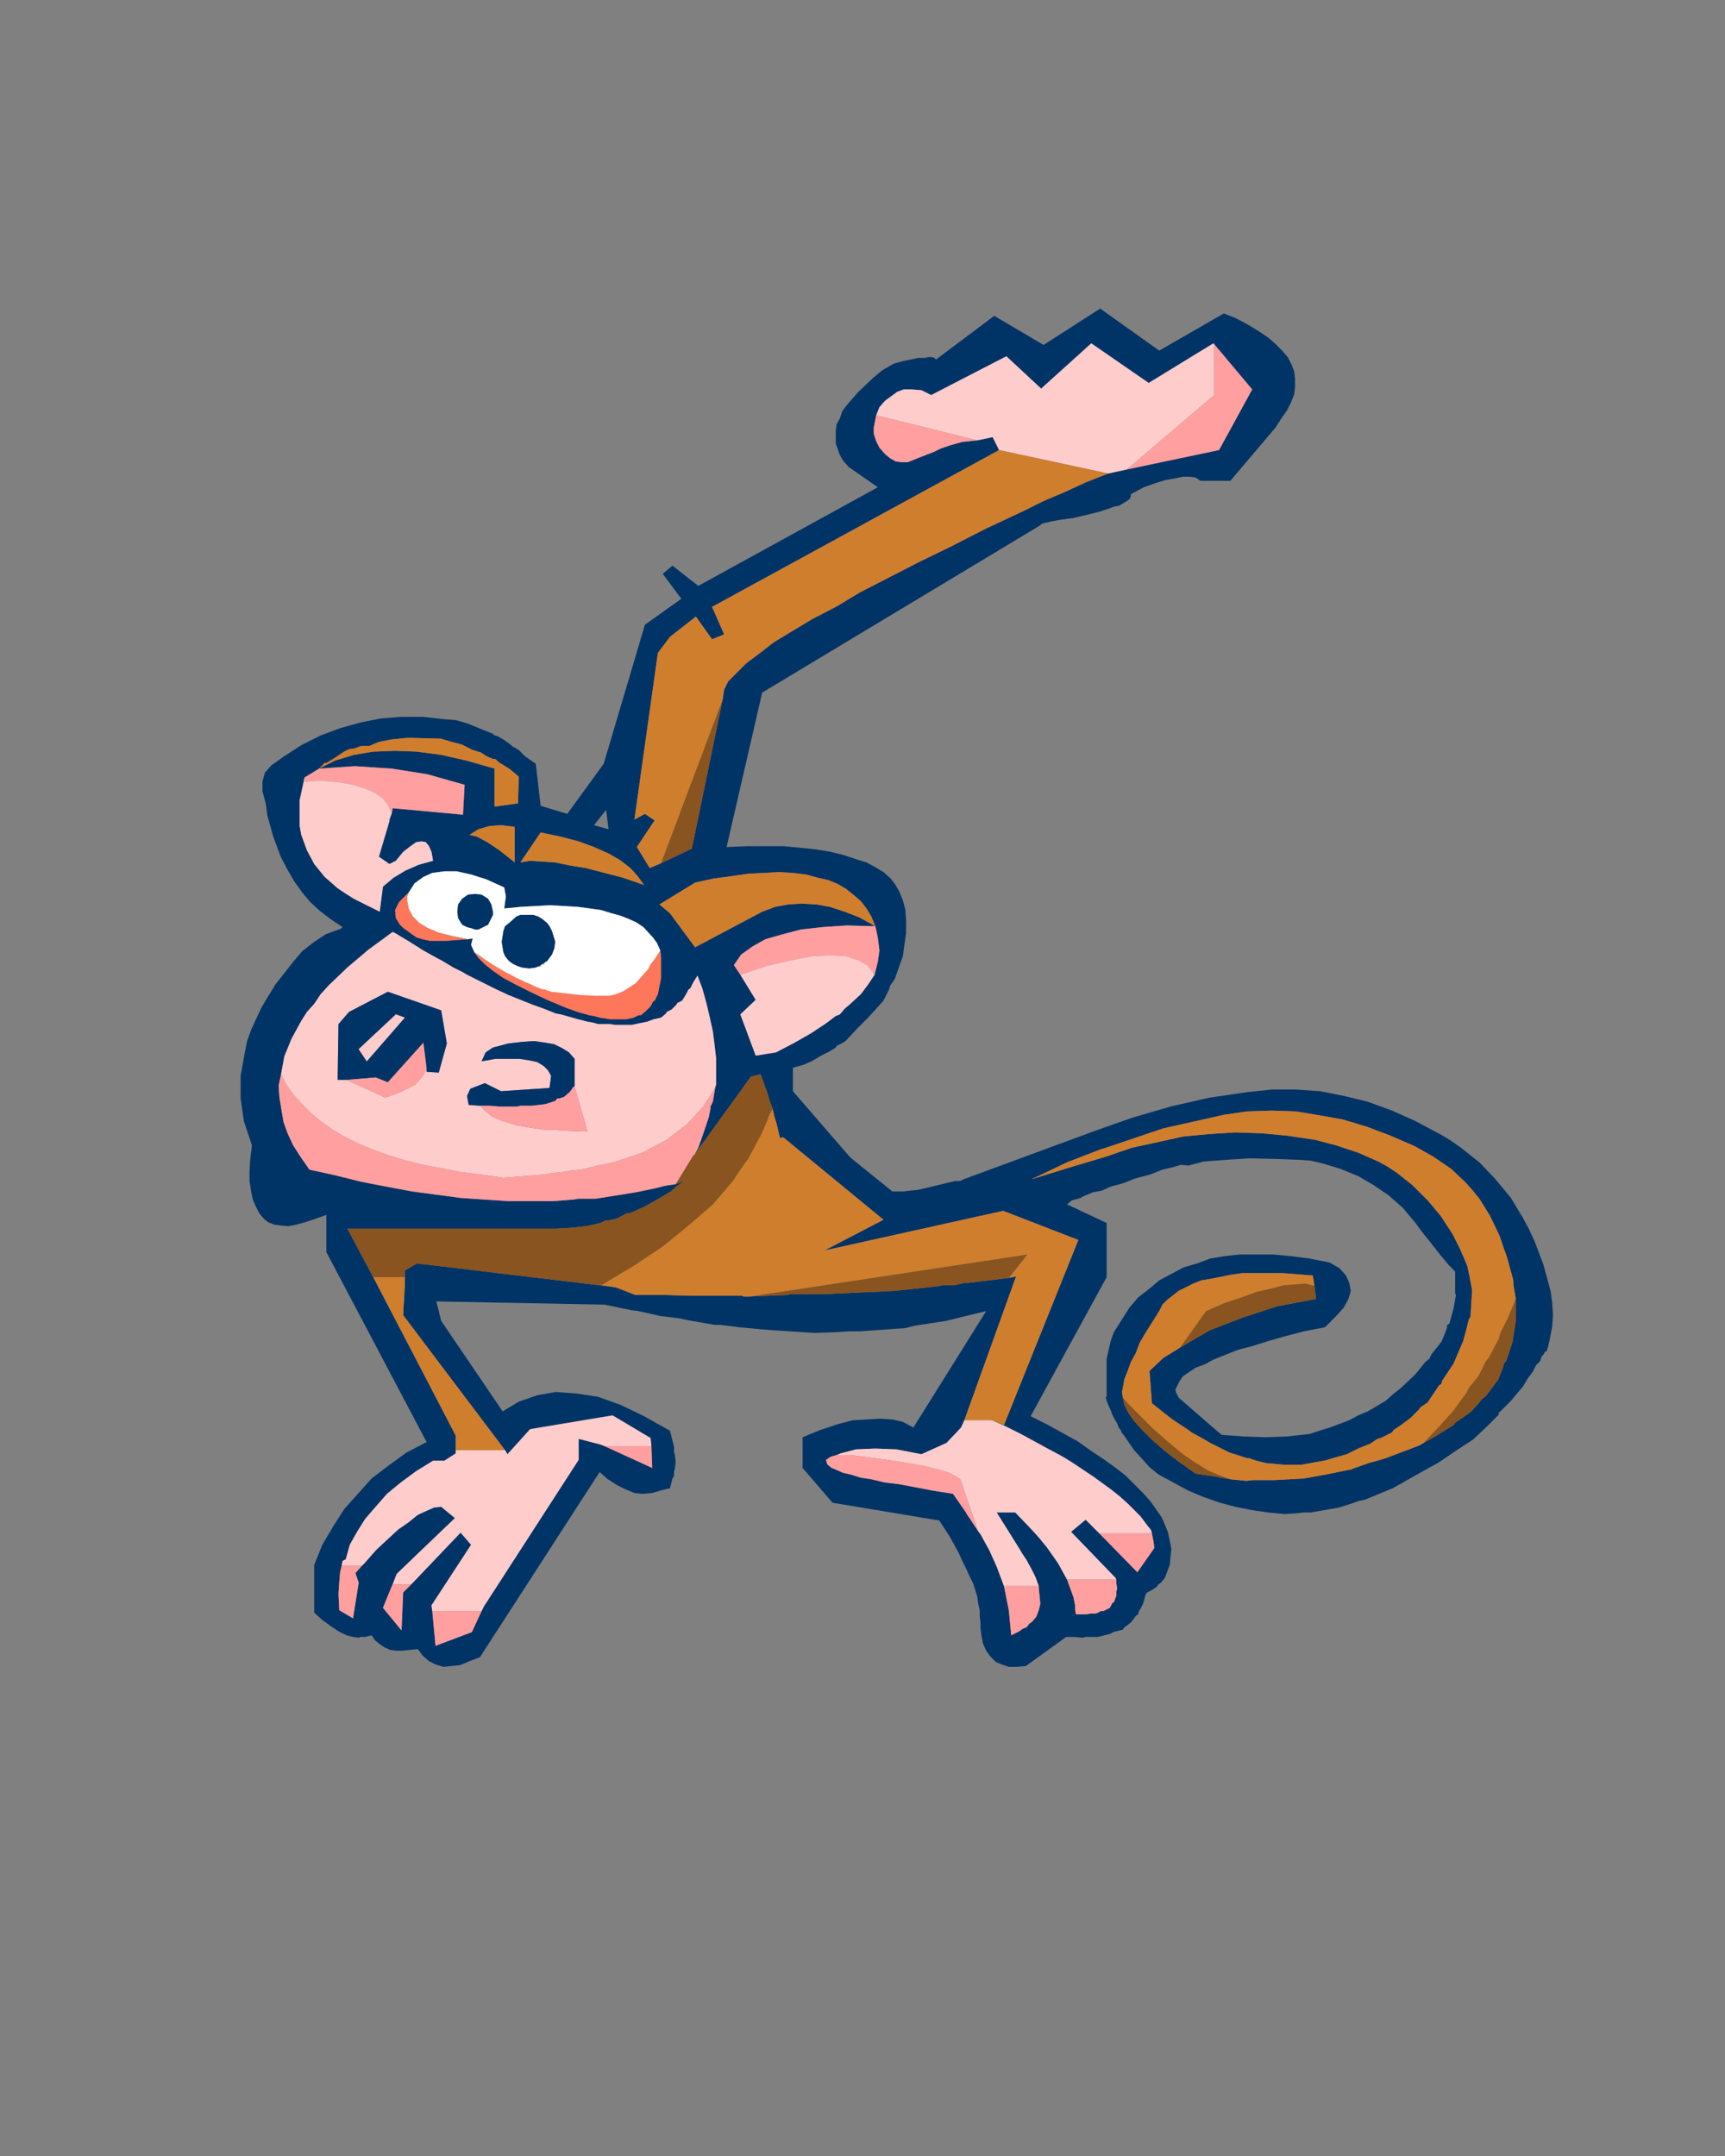 <?xml version="1.0" encoding="UTF-8" standalone="no"?>
<!DOCTYPE svg PUBLIC "-//W3C//DTD SVG 1.0//EN"
"http://www.w3.org/TR/2001/REC-SVG-20010904/DTD/svg10.dtd">
<!-- Created with Sodipodi ("http://www.sodipodi.com/") -->
<svg
   id="svg1931"
   sodipodi:version="0.33"
   xmlns="http://www.w3.org/2000/svg"
   xmlns:sodipodi="http://sodipodi.sourceforge.net/DTD/sodipodi-0.dtd"
   xmlns:xlink="http://www.w3.org/1999/xlink"
   width="80pt"
   height="100pt"
   sodipodi:docbase="/home/lolo/cvs/monkey-bubble/pixmaps"
   sodipodi:docname="/home/lolo/cvs/monkey-bubble/pixmaps/right_monkey.svg">
  <rect width="100%" height="100%" fill="#808080" stroke="none"/>
  <defs
     id="defs1933" />
  <sodipodi:namedview
     id="base" />
  <g
     id="g1652"
     transform="translate(-241.275,-33.227)">
  
  <g
   transform="matrix(5.000000e-2,0,0,5.000000e-2,43.005,34.51)"
   id="g555"
   style="font-size:12;fill:none;">
    <path
   style="fill-rule:evenodd;fill:#003366;"
   d="M4315,911l-14,10l-8,9l-3,11v12l4,15l2,15l4,14l3,11l4,11l6,16l8,15l8,14      l10,14l10,12l12,11l13,10l15,10l-2,2l-19,7l-15,10l-14,11l-11,13l-22,28l-17,28l-13,28l-5,14l-3,15l-5,28v28l4,28l10,30l-2,16      l-1,15v13l2,13l2,10l4,9l4,8l6,7l5,4l7,3l8,1l10,1l10-2l11-3l12-4l14-5v46l124,235l-25,13l-22,16l-21,16l-17,19l-17,19l-14,22      l-13,22l-10,25v59l10,9l11,8l9,6l10,5l8,2l8,1v-1h1h2h4l8-2l4,6l6,5l6,4l7,3l7,1h8l19-2l6,8l8,7l8,4l10,3l9-1l11-1l12-5l13-5      l148-229l10,9l2,1l3,2l6,4l10,5l12,5l10,1l12-1l10-3l12-3l2-8l1-4l2-3v-5l1-4l1-8l-1-10l-1-2v-1v-2v-4l-5-20l-32-18l-29-14      l-28-10l-26-4l-26-2l-23,4l-23,8l-20,12l-76-112l-6-24l208,4l34,7l8,1l9,2l18,4l16,2l8,1l9,2l34,6h7l8,1l16,2l32,3l30,2l31,2      l28-1l14-1h15l27-2l28-2l12-3l13-2l26-4l24-6l25-6l-90,144l-13-7l-13-3l-15-1l-16,1l-18,1l-19,5l-21,7l-22,9v38l37,43l132,22      l13,20l11,20l4,9l5,10l4,9l5,10l5,16l1,8l2,9v7l1,8v7l1,8l2,11l4,9l5,7l7,7l7,3l9,3h9l12-1l50-36h10l10,1l4-1h5h10l8-2l8-2l3-2      l4-1l8-2l2-3l3-2l5-4l4-5l2-3l3-2l1-4l2-3l3-6l2-7l1-4l2-3l6-3l6-4l2-3l3-2l5-6l3-8l3-8l1-10l1-10l-4-20l-4-10l-4-9l-14-20      l-9-10l-10-10l-12-12l-13-10l-14-10l-15-10l-17-12l-18-10l-20-11l-20-10l94-172v-67l-49-23l6-5l11-3l3-2l5-2l7-3l11-2l11-5l15-4      l15-6l19-5l15-6l13-3l10-3l9,1l19-5l26-2l31-2l38,1l26,1l12,1l13,3l23,7l22,9l19,11l19,13l17,15l16,19l8,11l4,5l5,6l3,4l4,5l3,4      l4,5l5,6l5,6l4,4l4,4v6v9v7v4v1l1,2l-3,17l-5,18l-2,2h-1v1v2l-2,6l-5,12l-8,10l-4,5l-3,6l-5,4l-4,5l-8,10l-18,17l-10,8l-9,8      l-22,13l-12,5l-11,6l-24,9l-13,4l-12,4l-28,3l-27,1l-28-1l-26-2l-53-46l-3-6l-1-4l5-10l4-6l7-5l9-6l11-4l11-6l15-6l15-6l19-5      l19-6l21-6l23-6l26-5l13-13l10-11l6-11l3-10l-2-10l-4-9l-8-9l-12-7l-25-5l-23-3l-22-2h-20h-21l-19,2l-18,3l-16,6l-17,5l-15,8      l-15,8l-13,11l-13,10l-11,13l-19,30l-4,11l-5,22v47h-1v1l1,4l2,5l4,9v1l1,2l2,4l4,7l2,5l3,4v1l1,2l2,2l4,6l9,13l11,12l8,9l11,9      l37,20l19,8l20,7l19,5l20,4l20,3l21,2l16-1l8-1h9l34-6l16-5l8-3l9-2l34-14l30-17l27-15l22-15l20-13l16-15l16-16v-2v-1h1l2-2l4-4      l8-8l15-18l6-10l6-8l4-8l5-5l2-6l3-3l1-3h2l2-6l2-9l3-16l1-14l-1-16l-2-14l-9-33l-11-29l-7-15l-7-13l-15-25l-19-23l-20-21      l-24-19l-13-9l-12-7l-30-16l-29-13l-30-11l-29-7l-30-6l-30-2h-30l-29,3l-48,7l-48,11l-48,14l-48,17l-160,59l-4,2h-6l-25,6l-21,5      l-10,1l-8,1h-8h-6l-52-42l-71-82v-29l14-4l9-4l12-7l10-5l8-5l1-2l2-1l4-2l5-3l14-15l14-14l10-11l9-10l7-14l1-4l2-3l4-6l10-28      l2-15l2-14v-15l-1-14l-3-11l-4-10l-5-9l-6-8l-9-8l-10-6l-11-6l-13-4l-15-5l-16-4l-18-3l-19-2l-21-2h-22h-24l-25,1l44-191      l344-207l2-2l4-1l9-2l11-2l15-2l17-4l16-4l12-4l5-2l6-1l7-4l6-4l2-4v-2v-1h1l15-8l14-5l13-4l12-2l9-2h9l7,1l6,4h37l56-66l7-11      l7-10l5-10l4-10l1-10v-9l-1-9l-3-8l-5-10l-7-8l-8-8l-9-8l-12-8l-13-8l-15-8l-15-6l-80,46l-73-52l-70,45l-61-36l-72,54l-2-2l-3-1      h-4l-5,1h-8l-9,2l-10,2l-11,3l-14,8l-11,9l-19,18l-14,16l-6,8l-3,9l-4,7l-1,8v16l5,14l4,7l7,8l36,25l-222,122l-32-25l-12,10      l23,31l-45,32l-51,172l-45,62l-33-10l-6-52l-13-9l-8-8l-7-4l-5-4l-7-5l-7-4l-4-1l-2-2l-32-13l-14-4l-13-1l-28-3h-26l-26,2l-25,5      l-25,7l-24,9l-24,12L4315,911z M4449,889l10-1l10-1h6l36,1l13,4l12,3l4,2l10,5l10,3l6,4l4,2l5,2h2l2,1l3,3l5,3l8,5l5,4l7,6      l-1,33l-29,4v-47l-35-10l-31-7l-30-4l-27-1l-27,1l-24,4l-23,7l-20,10l44-3l46,3l44,7l46,13l-2,37l-87-8l-1,6l-3,8v2l-13,44l13,9      l8-4l9-11l9-7l7-5l7-1l5,1l4,5l3,7l2,11l-18,5l-16,7l-15,9l-13,11l-4,31l-32-16l-11-7l-9-6l-16-14l-13-16l-9-17l-7-19l-2-11v-10      v-22l5-23v-1l1-4l18-11l4-4l2-2v-1h1h2l10-6l12-8l6-3l7-1l8-3h10l12-5L4449,889z M4602,1041l-19-15l-15-10l-13-7l-9-2l11-7l14-4      l14-1l17,2V1041z M4700,995l15-19l3,24L4700,995z M4609,1041l25-37l24,5l23,6l19,7l18,8l14,8l13,10l9,10l8,11l-26-9l-23-6l-23-6      l-19-3l-19-4l-16-1l-15-1L4609,1041z M5210,415l43,40l62-56l71,49l80-49l1,1l47,56l-41,75l-114,24l-23,5l-28,11l-26,12l-26,11      l-24,12l-47,22l-43,22l-41,20l-37,19l-35,18l-30,18l-29,15l-25,15l-23,14l-18,14l-16,12l-12,12l-10,10l-5,10l-2,13l-38,184      l-38,18l-14,6l-16-26l22-33l-12-8l-13,7l29-206l15-20l32-25l20,28l15-6l-15-34l355-194l-8-16l-19,4l-19,2l-14,4l-12,4l-8,4      l-18,7l-15,6h-8l-7-1l-7-4l-6-5l-7-8l-4-8l-3-9v-8l3-15l4-10l7-8l15-11l8-3h10l12,1l12,6L5210,415z M5589,1552l2,13l2,16l-48,9      l-43,14l-41,16l-36,21l-21,13l-17,16l3,40l24,19l12,8l6,4l3,2l4,3l11,6l12,7l24,12l22,7h2h1l2,1l6,2l12,3l22,2h22l28-5l28-8      l14-7l15-6l6-4l3-2l4-1l14-7l2-3l3-2l6-4l12-9l10-10l2-3l3-2l6-4l8-12l4-6l2-3l3-2l1-4l2-3l4-6l8-12l6-14l6-14l4-15l2-8l1-4l2-3      l1-17l1-16l-3-16l-3-14l-9-21l-9-18l-15-23l-16-19l-19-19l-19-15l-12-8l-11-6l-25-11l-27-9l-27-7l-34-5l-32-3l-32-1l-32,2l-32,3      l-32,7l-32,7l-32,11l-47,14l-45,14l44-21l44-17h1l74-25l76-17l28-4l30-1l30,1l30,5l28,5l30,9l29,11l30,13l23,13l22,15l18,17l8,9      l9,11l13,21l12,25l4,12l5,14l8,29v5l1,6l2,12v13v14l-4,26l-8,24l-2,2l-1,1v2l-2,6l-5,12l-15,20l-5,4l-4,5l-9,10l-11,8l-6,4l-3,2      l-2,3l-26,16l-11,6l-5,3l-42,16l-21,6l-20,7l-1,1h-2l-29,6l-28,5l-36,2h-18h-9l-8,1l-20-2l-23-4l-20-3l-21-15l-17-13l-15-13      l-12-12l-11-12l-7-10l-5-10l-2-9l-1-7l1-5l2-11l4-10l4-11l6-11l5-13l7-12l17-27l4-8l6-6l14-11l18-9l10-4l12-2l25-5l14-2h16h33      L5589,1552z M5222,1553l-9,2l-33,4l-17,2h-5l-4,1l-8,2h-10h-5l-4,1l-18,2l-38,4l-42,2l-43,2h-23h-12h-6h-3l-2,1l-47,2h-8l-2-1      h-1h-2h-4h-8h-16h-33l-34-1h-34l-23-9l-5-1l-25-3l-217-26l-15,9v19l-2,36l126,167l3,5l28-31l102-17l47,28l1,10l1,27l-59-27l-5-2      l-27-7v26l-117,181l-3,6l-12,26l-45,17l-4-43l-1-7l49-75l-13-15l-61,64l-10,10l-2,47l-23-28l11-27l1-2l5-13l72-69l-17-14l-9,1      l-9,4l-11,5l-11,9l-13,9l-13,12l-14,13l-15,17l-3,3l-8,9l4,12l-7,44l-17-10l-1-20l1-15l1-12l2-8l1-6l4-2l5-18l9-16l10-16l13-15      l14-16l17-14l19-14l21-13h14l14-9v-4v-18l-102-196l-32-60h258l18-1l19-2l18-4l4-2l2-1h3l10-2l8-4l4-2l2-1h3l18-8l16-9l17-10l8-7      l9-6l-11,4l-13,2l-12,3l-24,5l-25,4l-25,4h-14h-7l-6,1l-26,2h-28h-27l-30-2l-29-2l-30-4l-30-4l-32-6l-31-6l-32-8l-32-7l-11-16      l-9-14l-7-15l-5-14l-5-30l-1-15l3-14l4-22l9-22l12-22l7-11l9-10l8-12l10-11l23-22l26-22l30-22l4,2l5,3l10,6l19,12l18,10l4,2l5,3      l10,6l8,4l4,2l5,3l18,9l16,8l17,8l15,6l15,6l14,5l15,6l6,1l7,2l14,4l12,3l6,1l7,2h10h5l6,1h10h11l9-2l10-2l8-3l9-2l6-5l1-2l2-1      l4-2l6-6l1-2l2-1l4-2l5-8l2-4l1-2l2-1l4-8l5-8l6,16l5,18l4,17l4,18l2,16l2,17v16v17l-1,3l-3,18l-2,4l-1,2v3l-2,10l-6,18l-7,20      l-5,9l70-97l12-3l8,22l3,10l4,11l2,9l3,10l4,17l4-1l124,102l-73,38l221-49l93,36l-92,229l-19-8l4,2l18,8l18,9l33,18l15,8l7,4      l8,5l27,18l22,16l10,8l10,9l16,16l6,8l3,4l4,5l3,14l1,8l-21,30l-47-48l-17-17l-18,15l55,57l1,2v5l1,6l-1,4v5l-3,8l-2,1l-1,2      l-2,4l-8,4h-3l-2,1l-4,2h-6l-6,1h-13l-1-6v-5l-2-10l-8-22l-11-20l-14-20l-5-6l-4-5l-9-10l-21-22h-23l30,48l1,2l2,3l4,6l6,11      l5,10l4,11v2l1,10l1,10l-2,8l-3,8l-5,6l-4,3l-3,4l-5,2l-4,3l-10,5l-3-31l-6-30l-9-24l-9-20l-11-20l-3-4l-8-12l-4-6l-2-3l-1-2      l-16-23l-25-4l-21-4l-21-4l-17-2l-17-4l-13-2l-13-4l-9-2l-9-4l-5-2l-5-4l-1-2l-1-4l3-2l3-2l7-2l5-2l19-5l24-1l26,1l31,6l31-14      l18-19l4-9L5222,1553z M5048,1120l3,14l2,16l-2,14l-4,16l-8,12l-9,12l-13,12l-7,6l-6,7l-5,2l-4,3l-8,6l-18,12l-21,12l-23,12      l-25,4l-19-51l19-18l-19-31l-8-12l9-13l14-10l16-9l21-6l23-6l27-3l30-2L5048,1120l-20-11l-18-7l-18-6l-17-3l-18-1l-17,1l-16,3      l-16,6l-83,44l-31-42l-13-11l44-27l23-5l22-3l21-3l20-1l18-1l17,1l16,2l15,4l13,3l12,5l10,6l10,8l8,7l7,9l6,10L5048,1120z       M4782,1150l1,9v13v12l-2,10l-2,10l-4,8l-2,1l-1,2l-2,4l-6,6l-6,5h-3l-2,1l-4,2l-9,2h-10h-10l-13-2l-7-2l-6-1l-14-4l-14-5      l-24-10l-21-10l-18-9l-15-8l-13-9l-10-8l-8-8l-5-7l-4-9l2-8l-6,1l-14,1l-12,1h-12h-9l-9-2l-7-2l-6-4l-4-3l-7-5l-4-4l-5-8l-1-10      l5-10l11-11l1-1l7-11l11-8l11-5l15-2h15l18,4l19,6l22,10l2,11l-2,15l20-2l19-1l18-1l18,1l16,1l15,2l14,2l13,4l11,3l10,4l9,4l9,6      l12,13l5,7L4782,1150z"
   id="path556" />

  </g>

  <g
   transform="matrix(5.000000e-2,0,0,5.000000e-2,43.005,34.51)"
   id="g557"
   style="font-size:12;fill:none;">
    <path
   style="fill-rule:evenodd;fill:#CF7E2E;"
   d="M4469,887l-10,1l-10,1l-15,3l-12,5h-10l-8,3l-7,1l-6,3l-12,8l-10,6h-2h-1v1      l-2,2l-4,4l20-10l23-7l24-4l27-1l27,1l30,4l31,7l35,10v47l29-4l1-33l-7-6l-5-4l-8-5l-5-3l-3-3l-2-1h-2l-5-2l-4-2l-6-4l-10-3      l-10-5l-4-2l-12-3l-13-4l-36-1H4469z"
   id="path558" />

  </g>

  <g
   transform="matrix(5.000000e-2,0,0,5.000000e-2,43.005,34.51)"
   id="g559"
   style="font-size:12;fill:none;">
    <path
   style="fill-rule:evenodd;fill:#FF9F9F;"
   d="M4341,940v1l23-1l21,2l17,3l16,5l11,5l10,7l6,8l5,10l1-6l87,8l2-37l-46-13      l-44-7l-46-3l-44,3l-18,11L4341,940z"
   id="path560" />

  </g>

  <g
   transform="matrix(5.000000e-2,0,0,5.000000e-2,43.005,34.51)"
   id="g561"
   style="font-size:12;fill:none;">
    <path
   style="fill-rule:evenodd;fill:#FFCCCC;"
   d="M4447,988l3-8l-5-10l-6-8l-10-7l-11-5l-16-5l-17-3l-21-2l-23,1l-5,23v22v10      l2,11l7,19l9,17l13,16l16,14l9,6l11,7l32,16l4-31l13-11l15-9l16-7l18-5l-2-11l-3-7l-4-5l-5-1l-7,1l-7,5l-9,7l-9,11l-8,4l-13-9      l13-44V988z"
   id="path562" />

  </g>

  <g
   transform="matrix(5.000000e-2,0,0,5.000000e-2,43.005,34.51)"
   id="g563"
   style="font-size:12;fill:none;">
    <path
   style="fill-rule:evenodd;fill:#CF7E2E;"
   d="M4546,1007l9,2l13,7l15,10l19,15v-44l-17-2l-14,1l-14,4L4546,1007z"
   id="path564" />

  </g>

  <g
   transform="matrix(5.000000e-2,0,0,5.000000e-2,43.005,34.51)"
   id="g565"
   style="font-size:12;fill:none;">
    <path
   style="fill-rule:evenodd;fill:#CF7E2E;"
   d="M4634,1004l-25,37l12-2l15,1l16,1l19,4l19,3l23,6l23,6l26,9l-8-11l-9-10      l-13-10l-14-8l-18-8l-19-7l-23-6L4634,1004z"
   id="path566" />

  </g>

  <g
   transform="matrix(5.000000e-2,0,0,5.000000e-2,43.005,34.51)"
   id="g567"
   style="font-size:12;fill:none;">
    <path
   style="fill-rule:evenodd;fill:#FFCCCC;"
   d="M5253,455l-43-40l-93,48l-12-6l-12-1h-10l-8,3l-15,11l-7,8l-4,10l125,31l19-4      l8,16l135,29l23-5l108-92v-63l-1-1l-80,49l-71-49L5253,455z"
   id="path568" />

  </g>

  <g
   transform="matrix(5.000000e-2,0,0,5.000000e-2,43.005,34.51)"
   id="g569"
   style="font-size:12;fill:none;">
    <path
   style="fill-rule:evenodd;fill:#CF7E2E;"
   d="M5336,560l-135-29l-355,194l15,34l-15,6l-20-28l-32,25l-15,20l-29,206l13-7      l12,8l-22,33l16,26l14-6l76-202l2-13l5-10l10-10l12-12l16-12l18-14l23-14l25-15l29-15l30-18l35-18l37-19l41-20l43-22l47-22      l24-12l26-11l26-12L5336,560z"
   id="path570" />

  </g>

  <g
   transform="matrix(5.000000e-2,0,0,5.000000e-2,43.005,34.51)"
   id="g571"
   style="font-size:12;fill:none;">
    <path
   style="fill-rule:evenodd;fill:#FF9F9F;"
   d="M5473,531l41-75l-47-56v63l-108,92L5473,531z"
   id="path572" />

  </g>

  <g
   transform="matrix(5.000000e-2,0,0,5.000000e-2,43.005,34.51)"
   id="g573"
   style="font-size:12;fill:none;">
    <path
   style="fill-rule:evenodd;fill:#FF9F9F;"
   d="M5049,488l-3,15v8l3,9l4,8l7,8l6,5l7,4l7,1h8l15-6l18-7l8-4l12-4l14-4l19-2      L5049,488z"
   id="path574" />

  </g>

  <g
   transform="matrix(5.000000e-2,0,0,5.000000e-2,43.005,34.51)"
   id="g575"
   style="font-size:12;fill:none;">
    <path
   style="fill-rule:evenodd;fill:#89541F;"
   d="M4783,1042l38-18l38-184L4783,1042z"
   id="path576" />

  </g>

  <g
   transform="matrix(5.000000e-2,0,0,5.000000e-2,43.005,34.51)"
   id="g577"
   style="font-size:12;fill:none;">
    <path
   style="fill-rule:evenodd;fill:#CF7E2E;"
   d="M5591,1565l-2-13l-38-3h-33h-16l-14,2l-25,5l-12,2l-10,4l-18,9l-14,11l-6,6      l-4,8l-17,27l-7,12l-5,13l-6,11l-4,11l-4,10l-2,11l-1,5l1,7l9,10l10,10l4,4l2,2l1,1l2,2l10,10l8,7l9,8l18,15l16,11l16,10l14,6      l14,5l20,2l8-1h9h18l36-2l28-5l29-6h2l1-1l20-7l21-6l42-16l5-3l19-20l18-20l16-22l3-6l4-5l8-10l6-12l3-6l4-5l12-23l2-7l3-6l6-12      l10-24l-2-12l-1-6v-5l-8-29l-5-14l-4-12l-12-25l-13-21l-9-11l-8-9l-18-17l-22-15l-23-13l-30-13l-29-11l-30-9l-28-5l-30-5l-30-1      l-30,1l-28,4l-76,17l-74,25h-1l-44,17l-44,21l45-14l47-14l32-11l32-7l32-7l32-3l32-2l32,1l32,3l34,5l27,7l27,9l25,11l11,6l12,8      l19,15l19,19l16,19l15,23l9,18l9,21l3,14l3,16l-1,16l-1,17l-2,3l-1,4l-2,8l-4,15l-6,14l-6,14l-8,12l-4,6l-2,3l-1,4l-3,2l-2,3      l-4,6l-8,12l-6,4l-3,2l-2,3l-10,10l-12,9l-6,4l-3,2l-2,3l-14,7l-4,1l-3,2l-6,4l-15,6l-14,7l-28,8l-28,5h-22l-22-2l-12-3l-6-2      l-2-1h-1h-2l-22-7l-24-12l-12-7l-11-6l-4-3l-3-2l-6-4l-12-8l-24-19l-3-40l17-16l21-13l32-45l23-10l21-7l19-7l18-4l15-4l15-1      l12-1L5591,1565z"
   id="path578" />

  </g>

  <g
   transform="matrix(5.000000e-2,0,0,5.000000e-2,43.005,34.51)"
   id="g579"
   style="font-size:12;fill:none;">
    <path
   style="fill-rule:evenodd;fill:#89541F;"
   d="M5726,1759l11-6l26-16l2-3l3-2l6-4l11-8l9-10l4-5l5-4l15-20l5-12l2-6v-2l1-1      l2-2l8-24l4-26v-14v-13l-10,24l-6,12l-3,6l-2,7l-12,23l-4,5l-3,6l-6,12l-8,10l-4,5l-3,6l-16,22l-18,20L5726,1759z"
   id="path580" />

  </g>

  <g
   transform="matrix(5.000000e-2,0,0,5.000000e-2,43.005,34.51)"
   id="g581"
   style="font-size:12;fill:none;">
    <path
   style="fill-rule:evenodd;fill:#89541F;"
   d="M5593,1581l-2-16l-11-3l-12,1l-15,1l-15,4l-18,4l-19,7l-21,7l-23,10l-32,45      l36-21l41-16l43-14L5593,1581z"
   id="path582" />

  </g>

  <g
   transform="matrix(5.000000e-2,0,0,5.000000e-2,43.005,34.51)"
   id="g583"
   style="font-size:12;fill:none;">
    <path
   style="fill-rule:evenodd;fill:#89541F;"
   d="M5444,1797l20,3l23,4l-14-5l-14-6l-16-10l-16-11l-18-15l-9-8l-8-7l-10-10l-2-2      l-1-1l-2-2l-4-4l-10-10l-9-10l2,9l5,10l7,10l11,12l12,12l15,13l17,13L5444,1797z"
   id="path584" />

  </g>

  <g
   transform="matrix(5.000000e-2,0,0,5.000000e-2,43.005,34.51)"
   id="g585"
   style="font-size:12;fill:none;">
    <path
   style="fill-rule:evenodd;fill:#CF7E2E;"
   d="M5236,1526l-23,29l9-2l-64,178h34l-4-2l19,8l92-229l-93-36l-221,49l73-38      l-124-102l-4,1l-4-17l-3-10l-2-9l-4,7l-3,8l-7,16l-16,30l-10,14l-10,15l-24,28l-30,26l-32,26l-36,24l-40,24l14,2l5,1l23,9h34      l34,1h33h16h8h4h2h1l2,1h8L5236,1526z"
   id="path586" />

  </g>

  <g
   transform="matrix(5.000000e-2,0,0,5.000000e-2,43.005,34.51)"
   id="g587"
   style="font-size:12;fill:none;">
    <path
   style="fill-rule:evenodd;fill:#89541F;"
   d="M5213,1555l23-29l-343,52l47-2l2-1h3h6h12h23l43-2l42-2l38-4l18-2l4-1h5h10      l8-2l4-1h5l17-2L5213,1555z"
   id="path588" />

  </g>

  <g
   transform="matrix(5.000000e-2,0,0,5.000000e-2,43.005,34.51)"
   id="g589"
   style="font-size:12;fill:none;">
    <path
   style="fill-rule:evenodd;fill:#89541F;"
   d="M4906,1303l-12,3l-70,97h-1l-22,36l11-4l-9,6l-8,7l-17,10l-16,9l-18,8h-3l-2,1      l-4,2l-8,4l-10,2h-3l-2,1l-4,2l-18,4l-19,2l-18,1h-258l32,60h39v-8l15-9l217,26l11,1l40-24l36-24l32-26l30-26l24-28l10-15l10-14      l16-30l7-16l3-8l4-7l-4-11l-3-10L4906,1303z"
   id="path590" />

  </g>

  <g
   transform="matrix(5.000000e-2,0,0,5.000000e-2,43.005,34.51)"
   id="g591"
   style="font-size:12;fill:none;">
    <path
   style="fill-rule:evenodd;fill:#FFCCCC;"
   d="M4851,1316v-17v-16l-2-17l-2-16l-4-18l-4-17l-5-18l-6-16l-5,8l-4,8l-2,1l-1,2      l-2,4l-5,8l-4,2l-2,1l-1,2l-6,6l-4,2l-2,1l-1,2l-6,5l-9,2l-8,3l-10,2l-9,2h-11h-10l-6-1h-5h-10l-7-2l-6-1l-12-3l-14-4l-7-2l-6-1      l-15-6l-14-5l-15-6l-15-6l-17-8l-16-8l-18-9l-5-3l-4-2l-8-4l-10-6l-5-3l-4-2l-18-10l-19-12l-10-6l-5-3l-4-2l-30,22l-26,22      l-23,22l-10,11l-8,12l-9,10l-7,11l-12,22l-9,22l-4,22l6,12l9,13l10,11l12,12l12,10l14,10l15,9l18,9l17,7l19,7l20,6l23,6l22,4      l25,5l25,3l28,4l25-2l25-2l11-2l12-1l11-2l12-1l20-5l20-4l18-6l18-6l15-8l15-8l13-10l12-9l10-11l10-11l8-12l7-12L4851,1316z       M4561,1287l5-11l9-6l19-5l17-2l15-1l14,2l11,2l10,5l8,5l7,8v34l16,56l-27-1l-13-1h-11l-21-3l-17-3l-9-3l-7-2l-7-3l-5-2l-9-7      l-4-4l-2-3l-15-1l-2-11l4-9l18-7l20,10l60-4l2-15l-4-7l-5-5l-8-5l-9-2l-13-2h-13h-17L4561,1287z M4394,1310h-11l1-69l13-15      l48-25l66,23l7,41l-10,36l-15-1v-4l-2,4l-3,6l-4,4l-5,6l-16,8l-10,4l-11,4L4394,1310z"
   id="path592" />

  </g>

  <g
   transform="matrix(5.000000e-2,0,0,5.000000e-2,43.005,34.51)"
   id="g593"
   style="font-size:12;fill:none;">
    <path
   style="fill-rule:evenodd;fill:#003366;"
   d="M4566,1276l-5,11l17-3h17h13l13,2l9,2l8,5l5,5l4,7l-2,15l-60,4l-20-10l-18,7      l-4,9l2,11l15,1h11l12,1h22l4-1h5h9l17-2l12-4l2-2v-1h1h2l6-2l7-6l3-4l1-2l2-1v-34l-7-8l-8-5l-10-5l-11-2l-14-2l-15,1l-17,2      l-19,5L4566,1276z"
   id="path594" />

  </g>

  <g
   transform="matrix(5.000000e-2,0,0,5.000000e-2,43.005,34.51)"
   id="g595"
   style="font-size:12;fill:none;">
    <path
   style="fill-rule:evenodd;fill:#FF9F9F;"
   d="M4560,1342l2,3l4,4l9,7l5,2l7,3l7,2l9,3l17,3l21,3h11l13,1l27,1l-16-56l-2,1      l-1,2l-3,4l-7,6l-6,2h-2h-1v1l-2,2l-12,4l-17,2h-9h-5l-4,1h-22l-12-1H4560z"
   id="path596" />

  </g>

  <g
   transform="matrix(5.000000e-2,0,0,5.000000e-2,43.005,34.51)"
   id="g597"
   style="font-size:12;fill:none;">
    <path
   style="fill-rule:evenodd;fill:#003366;"
   d="M4394,1310l36-3l15,6l44-49l4,32v4l15,1l10-36l-7-41l-66-23l-48,25l-13,15      l-1,69H4394z M4419,1287l-10-15l46-43l11,4L4419,1287z"
   id="path598" />

  </g>

  <g
   transform="matrix(5.000000e-2,0,0,5.000000e-2,43.005,34.51)"
   id="g599"
   style="font-size:12;fill:none;">
    <path
   style="fill-rule:evenodd;fill:#FFCCCC;"
   d="M4409,1272l10,15l47-54l-11-4L4409,1272z"
   id="path600" />

  </g>

  <g
   transform="matrix(5.000000e-2,0,0,5.000000e-2,43.005,34.51)"
   id="g601"
   style="font-size:12;fill:none;">
    <path
   style="fill-rule:evenodd;fill:#FF9F9F;"
   d="M4430,1307l-36,3l48,22l11-4l10-4l16-8l5-6l4-4l3-6l2-4l-4-32l-44,49      L4430,1307z"
   id="path602" />

  </g>

  <g
   transform="matrix(5.000000e-2,0,0,5.000000e-2,43.005,34.51)"
   id="g603"
   style="font-size:12;fill:none;">
    <path
   style="fill-rule:evenodd;fill:#EFBA5A;"
   d="M4829,1394l-6,9h1L4829,1394z"
   id="path604" />

  </g>

  <g
   transform="matrix(5.000000e-2,0,0,5.000000e-2,43.005,34.51)"
   id="g605"
   style="font-size:12;fill:none;">
    <path
   style="fill-rule:evenodd;fill:#FF9F9F;"
   d="M4823,1403l6-9l7-20l6-18l2-10v-3l1-2l2-4l3-18l-7,12l-8,12l-10,11l-10,11      l-12,9l-13,10l-15,8l-15,8l-18,6l-18,6l-20,4l-20,5l-12,1l-11,2l-12,1l-11,2l-25,2l-25,2l-28-4l-25-3l-25-5l-22-4l-23-6l-20-6      l-19-7l-17-7l-18-9l-15-9l-14-10l-12-10l-12-12l-10-11l-9-13l-6-12l-3,14l1,15l5,30l5,14l7,15l9,14l11,16l32,7l32,8l31,6l32,6      l30,4l30,4l29,2l30,2h27h28l26-2l6-1h7h14l25-4l25-4l24-5l12-3l13-2L4823,1403z"
   id="path606" />

  </g>

  <g
   transform="matrix(5.000000e-2,0,0,5.000000e-2,43.005,34.51)"
   id="g607"
   style="font-size:12;fill:none;">
    <path
   style="fill-rule:evenodd;fill:#FFCCCC;"
   d="M5105,1773l-31-6l-26-1l-24,1l-19,5l-5,2h17l16,2l30,4l13,2l12,2l22,4l16,4      l7,2l6,2l8,4l6,4l22,64l3,4l11,20l9,20l9,24h43l-4-11l-5-10l-6-11l-4-6l-2-3l-1-2l-30-48h23l21,22l9,10l4,5l5,6l14,20l11,20h61      l-1-2l-55-57l18-15l17,17h65l-1-4l-4-5l-3-4l-6-8l-16-16l-10-9l-10-8l-22-16l-27-18l-8-5l-7-4l-15-8l-33-18l-18-9l-18-8h-34      l-4,9l-18,19L5105,1773z"
   id="path608" />

  </g>

  <g
   transform="matrix(5.000000e-2,0,0,5.000000e-2,43.005,34.51)"
   id="g609"
   style="font-size:12;fill:none;">
    <path
   style="fill-rule:evenodd;fill:#FFCCCC;"
   d="M4771,1763l-1-10l-47-28l-102,17l-28,31l-3-5h-61v4l-14,9h-14l-21,13l-19,14      l-17,14l-14,16l-13,15l-10,16l-9,16l-5,18l-4,2l-1,6h25l3-3l15-17l14-13l13-12l13-9l11-9l11-5l9-4l9-1l17,14l-72,69l-5,13h23      l61-64l13,15l-49,75l1,7h61l3-6l117-181v-26l27,7l5,2H4771z"
   id="path610" />

  </g>

  <g
   transform="matrix(5.000000e-2,0,0,5.000000e-2,43.005,34.51)"
   id="g611"
   style="font-size:12;fill:none;">
    <path
   style="fill-rule:evenodd;fill:#FF9F9F;"
   d="M4772,1790l-1-27h-58L4772,1790z"
   id="path612" />

  </g>

  <g
   transform="matrix(5.000000e-2,0,0,5.000000e-2,43.005,34.51)"
   id="g613"
   style="font-size:12;fill:none;">
    <path
   style="fill-rule:evenodd;fill:#FF9F9F;"
   d="M5144,1822l16,23l1,2l2,3l4,6l8,12l-22-64l-6-4l-8-4l-6-2l-7-2l-16-4l-22-4      l-12-2l-13-2l-30-4l-16-2h-17l-7,2l-3,2l-3,2l1,4l1,2l5,4l5,2l9,4l9,2l13,4l13,2l17,4l17,2l21,4l21,4L5144,1822z"
   id="path614" />

  </g>

  <g
   transform="matrix(5.000000e-2,0,0,5.000000e-2,43.005,34.51)"
   id="g615"
   style="font-size:12;fill:none;">
    <path
   style="fill-rule:evenodd;fill:#FF9F9F;"
   d="M5250,1936h-43l6,30l3,31l10-5l4-3l5-2l3-4l4-3l5-6l3-8l2-8l-1-10l-1-10V1936z      "
   id="path616" />

  </g>

  <g
   transform="matrix(5.000000e-2,0,0,5.000000e-2,43.005,34.51)"
   id="g617"
   style="font-size:12;fill:none;">
    <path
   style="fill-rule:evenodd;fill:#FF9F9F;"
   d="M5285,1928l8,22l2,10v5l1,6h13l6-1h6l4-2l2-1h3l8-4l2-4l1-2l2-1l3-8v-5l1-4      l-1-6v-5H5285z"
   id="path618" />

  </g>

  <g
   transform="matrix(5.000000e-2,0,0,5.000000e-2,43.005,34.51)"
   id="g619"
   style="font-size:12;fill:none;">
    <path
   style="fill-rule:evenodd;fill:#FF9F9F;"
   d="M5372,1919l21-30l-1-8l-2-10h-65L5372,1919z"
   id="path620" />

  </g>

  <g
   transform="matrix(5.000000e-2,0,0,5.000000e-2,43.005,34.51)"
   id="g621"
   style="font-size:12;fill:none;">
    <path
   style="fill-rule:evenodd;fill:#CF7E2E;"
   d="M4466,1554h-39l102,196v18h61l-126-167l2-36V1554z"
   id="path622" />

  </g>

  <g
   transform="matrix(5.000000e-2,0,0,5.000000e-2,43.005,34.51)"
   id="g623"
   style="font-size:12;fill:none;">
    <path
   style="fill-rule:evenodd;fill:#FF9F9F;"
   d="M4474,1934h-23l-1,2l-11,27l23,28l2-47L4474,1934z"
   id="path624" />

  </g>

  <g
   transform="matrix(5.000000e-2,0,0,5.000000e-2,43.005,34.51)"
   id="g625"
   style="font-size:12;fill:none;">
    <path
   style="fill-rule:evenodd;fill:#FF9F9F;"
   d="M4413,1911h-25l-2,8l-1,12l-1,15l1,20l17,10l7-44l-4-12L4413,1911z"
   id="path626" />

  </g>

  <g
   transform="matrix(5.000000e-2,0,0,5.000000e-2,43.005,34.51)"
   id="g627"
   style="font-size:12;fill:none;">
    <path
   style="fill-rule:evenodd;fill:#FF9F9F;"
   d="M4500,1967l4,43l45-17l12-26H4500z"
   id="path628" />

  </g>

  <g
   transform="matrix(5.000000e-2,0,0,5.000000e-2,43.005,34.51)"
   id="g629"
   style="font-size:12;fill:none;">
    <path
   style="fill-rule:evenodd;fill:#FF9F9F;"
   d="M5047,1180l4-16l2-14l-2-16l-3-14l-35-1l-30,2l-27,3l-23,6l-21,6l-16,9l-14,10      l-9,13l8,12l33-11l30-7l26-5l23-1l18,1l16,5l12,7L5047,1180z"
   id="path630" />

  </g>

  <g
   transform="matrix(5.000000e-2,0,0,5.000000e-2,43.005,34.51)"
   id="g631"
   style="font-size:12;fill:none;">
    <path
   style="fill-rule:evenodd;fill:#CF7E2E;"
   d="M4781,1093l13,11l31,42l83-44l16-6l16-3l17-1l18,1l17,3l18,6l18,7l20,11l-5-12      l-6-10l-7-9l-8-7l-10-8l-10-6l-12-5l-13-3l-15-4l-16-2l-17-1l-18,1l-20,1l-21,3l-22,3l-23,5L4781,1093z"
   id="path632" />

  </g>

  <g
   transform="matrix(5.000000e-2,0,0,5.000000e-2,43.005,34.51)"
   id="g633"
   style="font-size:12;fill:none;">
    <path
   style="fill-rule:evenodd;fill:#FFCCCC;"
   d="M4900,1280l25-4l23-12l21-12l18-12l8-6l4-3l5-2l6-7l7-6l13-12l9-12l8-12l-8-11      l-12-7l-16-5l-18-1l-23,1l-26,5l-30,7l-33,11l19,31l-19,18L4900,1280z"
   id="path634" />

  </g>

  <g
   transform="matrix(5.000000e-2,0,0,5.000000e-2,43.005,34.51)"
   id="g635"
   style="font-size:12;fill:none;">
    <path
   style="fill-rule:evenodd;fill:#FE775A;"
   d="M4783,1159l-1-9l-8,12l-4,5l-3,6l-8,9l-7,8l-9,6l-8,5l-8,3l-8,2h-18l-18-1      l-36-4l-6-2l-2-1h-1h-2l-10-4l-6-3l-5-2l-6-3l-5-2l-7-4l-6-3l-12-7l-14-9l-4-3l-3-2l-6-4l5,7l8,8l10,8l13,9l15,8l18,9l21,10      l24,10l14,5l14,4l6,1l7,2l13,2h10h10l9-2l4-2l2-1h3l6-5l6-6l2-4l1-2l2-1l4-8l2-10l2-10v-12V1159z"
   id="path636" />

  </g>

  <g
   transform="matrix(5.000000e-2,0,0,5.000000e-2,43.005,34.51)"
   id="g637"
   style="font-size:12;fill:none;">
    <path
   style="fill-rule:evenodd;fill:#FFFFFF;"
   d="M4589,1098l2-15l-2-11l-22-10l-19-6l-18-4h-15l-15,2l-11,5l-11,8l-7,11l-2,5v6      l2,10l5,9l8,8l10,6l14,6l16,4l20,4l6-1l-2,8l4,9l6,4l3,2l4,3l14,9l12,7l6,3l7,4l5,2l6,3l5,2l6,3l10,4h2h1l2,1l6,2l36,4l18,1h18      l8-2l8-3l8-5l9-6l7-8l8-9l3-6l4-5l8-12l-4-9l-5-7l-12-13l-9-6l-9-4l-10-4l-11-3l-13-4l-14-2l-15-2l-16-1l-18-1l-18,1l-19,1      L4589,1098z M4642,1116l3,4l3,6l4,13l-1,8l-3,8l-6,8l-2,1l-2,3h-2h-1v1l-2,2h-3l-2,1l-7,1h-2l-8-1l-6-2l-6-3l-4-3l-5-6l-2-5      l-2-12v-1l2-13l2-6l5-4l9-8l5-2h7h3h6l6,2l5,3L4642,1116z M4569,1086l4,7l2,9v4l-6,12l-6,3l-6,3h-4l-6-2l-4-1l-6-3l-5-8l-1-8      l1-9l5-7l7-5l9-1l8,1L4569,1086z"
   id="path638" />

  </g>

  <g
   transform="matrix(5.000000e-2,0,0,5.000000e-2,43.005,34.51)"
   id="g639"
   style="font-size:12;fill:none;">
    <path
   style="fill-rule:evenodd;fill:#003366;"
   d="M4652,1139l-4-13l-3-6l-3-4l-6-5l-5-3l-6-2h-6h-3h-7l-5,2l-9,8l-5,4l-2,6      l-2,13v1l2,12l2,5l5,6l4,3l6,3l6,2l8,1h2l7-1l6-3l6-4l2-1l6-8l3-8L4652,1139z"
   id="path640" />

  </g>

  <g
   transform="matrix(5.000000e-2,0,0,5.000000e-2,43.005,34.51)"
   id="g641"
   style="font-size:12;fill:none;">
    <path
   style="fill-rule:evenodd;fill:#003366;"
   d="M4575,1102l-2-9l-4-7l-8-5l-8-1l-9,1l-7,5l-5,7l-1,9l1,8l5,8l6,3l4,1l6,2h4      l6-3l6-3l6-12V1102z"
   id="path642" />

  </g>

  <g
   transform="matrix(5.000000e-2,0,0,5.000000e-2,43.005,34.51)"
   id="g643"
   style="font-size:12;fill:none;">
    <path
   style="fill-rule:evenodd;fill:#FE775A;"
   d="M4471,1078l-1,1l-11,11l-5,10l1,10l5,8l4,4l7,5l4,3l6,4l7,2l9,2h9h12l12-1      l14-1l-20-4l-16-4l-14-6l-10-6l-8-8l-5-9l-2-10v-6L4471,1078z"
   id="path644" />

  </g>

  
  
  
  
  
  
  
  
  
  
  
  
  
  
  
  
  
  
  
  
  
  
  
  
  
  
  
  
  
  
  
  
  
  
  
  
  
  
  
  
  
  
  
  
  
  
  
  
  
  
  
</g>
</svg>
